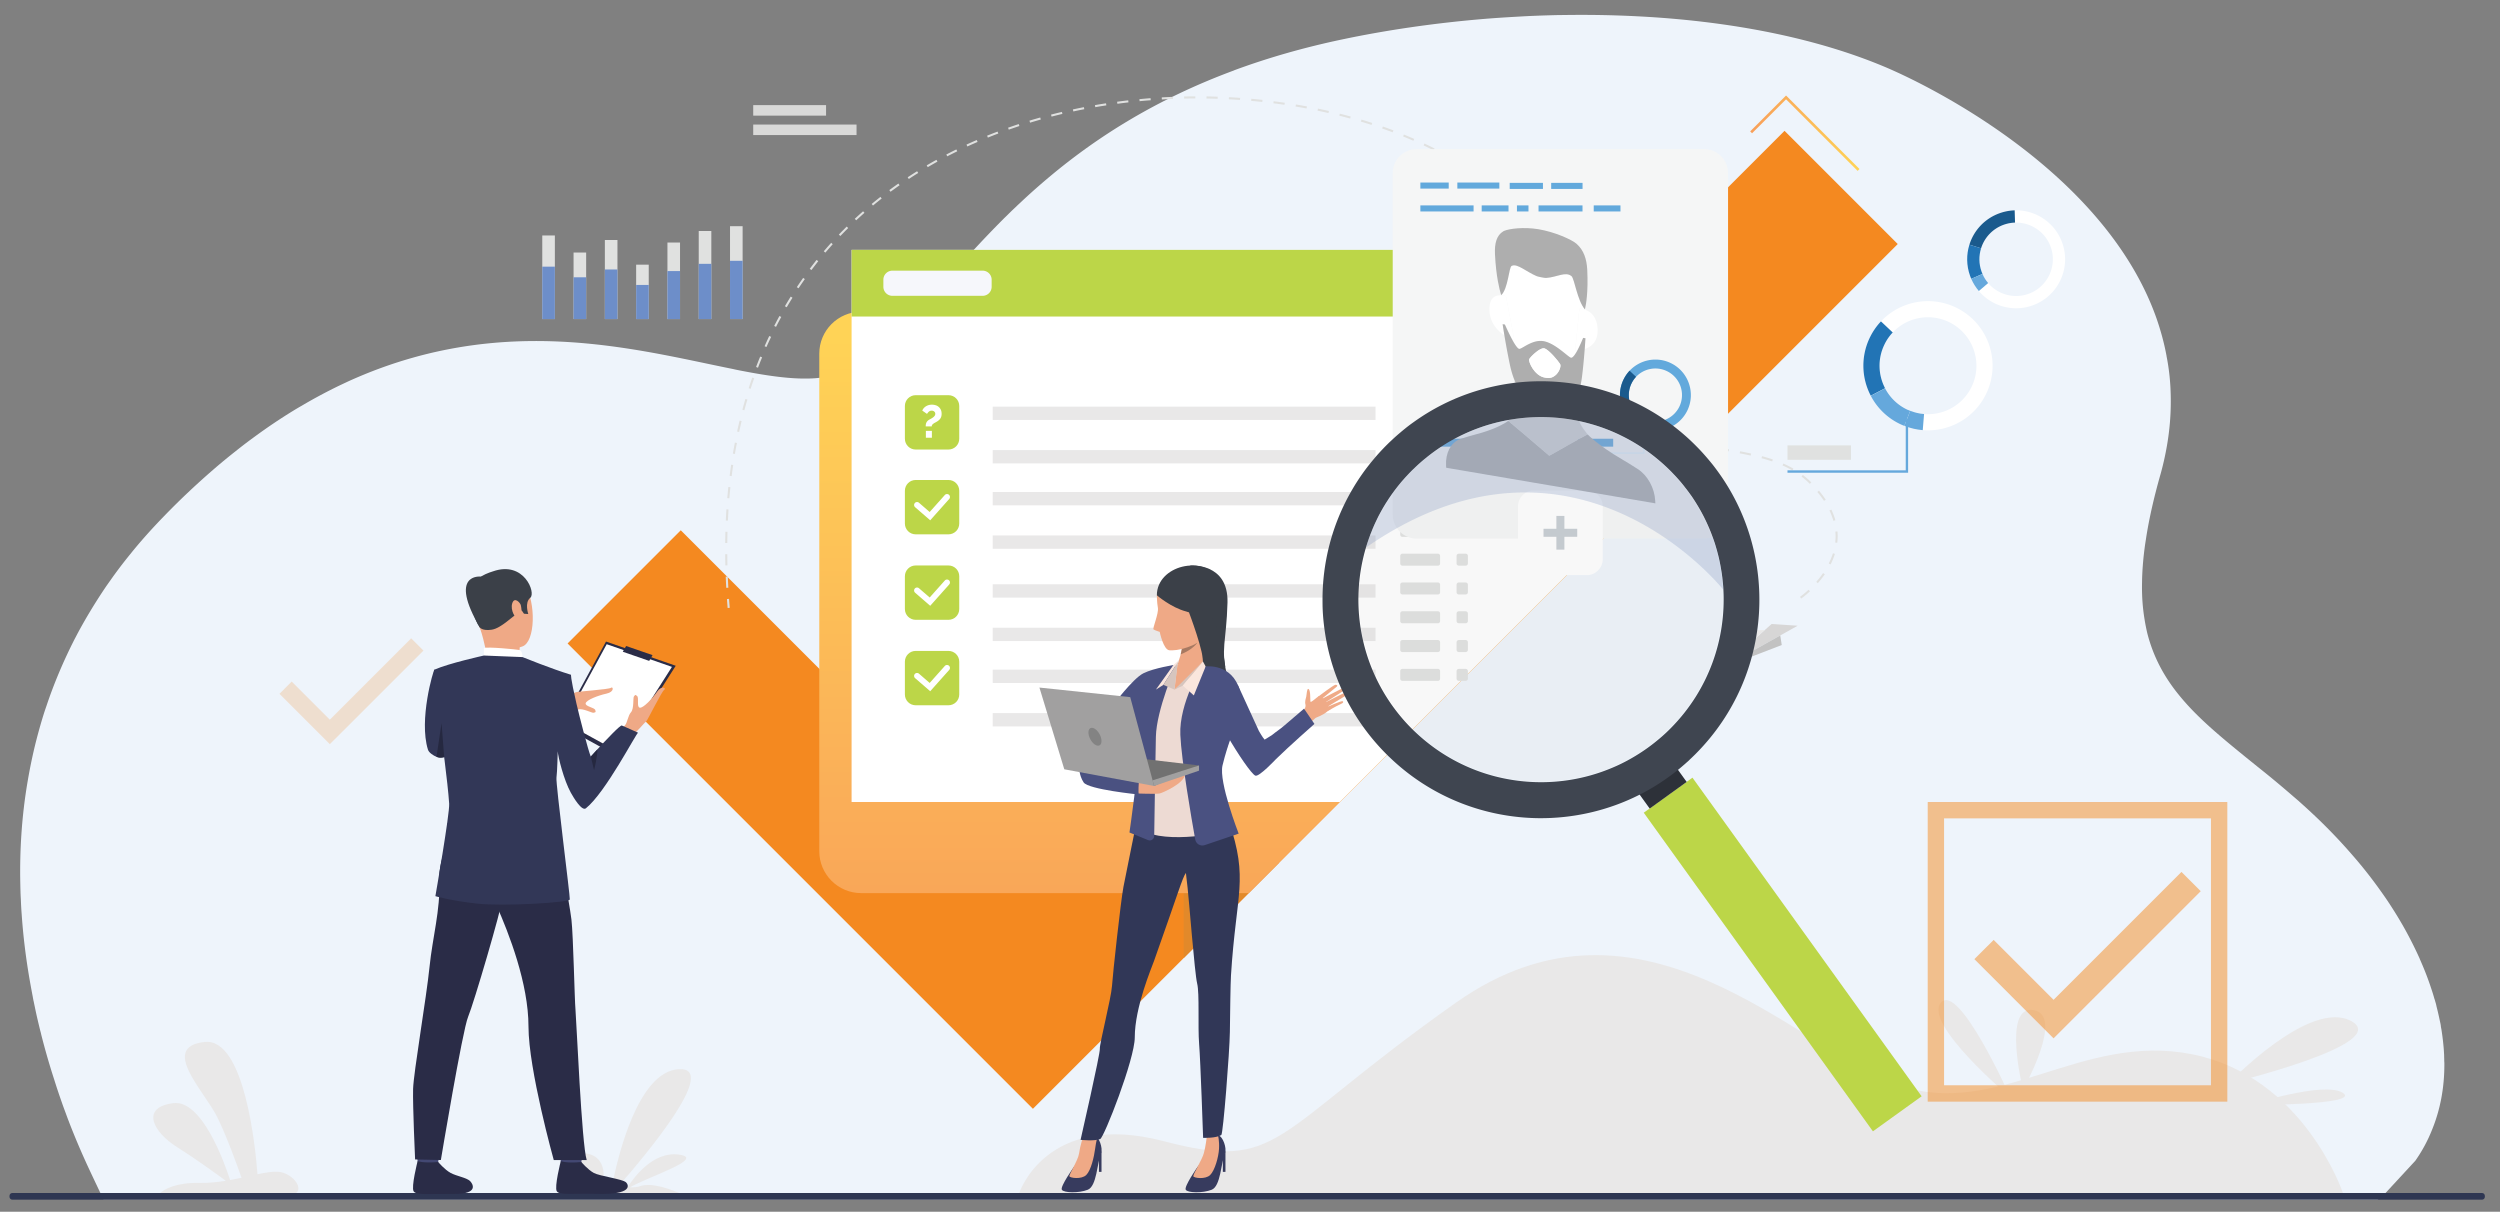 <svg version="1.1" id="Layer_1" xmlns="http://www.w3.org/2000/svg" xmlns:xlink="http://www.w3.org/1999/xlink" x="0" y="0" viewBox="0 0 611.18 296.24" xml:space="preserve"><rect x="0" y="0" width="611.18" height="296.24" fill="#808080" stroke="none"/><style>.st15{fill:#e9e8e8}.st16{fill:#f48920}.st17{opacity:.5}.st21{fill:#fff}.st22{fill:#bcd648}.st24{fill:#323757}.st27{fill:#e0e1e0}.st28{fill:#2274b5}.st29{fill:#65a8dc}.st30{fill:#6d8ec9}.st31{fill:#d9d9d8}.st32{fill:#1a5a8d}.st33{fill:#2a2c47}.st34{fill:#efa986}.st35{fill:#434873}.st36{fill:#3b4048}.st37{fill:#252840}.st38{fill:#efaa87}.st39{fill:#373b5e}.st43{fill:#4a5181}.st45{fill:#a1a0a0}.st46{fill:#fae6dd}.st47{fill:#d6c5be}.st51{fill:#62a9dc}.st53{fill:#c5ccd1}.st54{enable-background:new}.st57{fill:#aeaeae}</style><path d="M4.96 215.91c.03 1.29.05 2.58.13 3.84.05 1.26.11 2.5.21 3.76.37 5.42 1.03 10.67 1.89 15.69.26 1.5.53 2.97.81 4.42.05.34.13.68.18 1l.05.18c.18.89.37 1.76.55 2.65.34 1.55.71 3.1 1.08 4.6.08.29.16.55.21.84 1 3.94 2.08 7.65 3.21 11.12.18.58.37 1.16.55 1.73.5 1.52 1 2.97 1.5 4.39.37 1.03.74 2 1.08 2.94 1.92 5.1 3.79 9.33 5.28 12.54 1.39 2.97 2.58 5.47 3.18 6.73.26.55.42.87.42.87s291.44.05 452.31.08h103.67c0-.03.03-.03.03-.03.37-.29.71-.55 1.05-.84h.03c.16-.13.32-.24.45-.37l7.65-8.28c1.68-2.39 3.05-4.94 4.1-7.6 2.02-4.94 3-10.3 3-15.9 0-.26 0-.55-.03-.84 0-.5-.03-1.03-.03-1.52-.03-.45-.05-.89-.08-1.34-.13-1.63-.32-3.26-.58-4.89 0-.05-.03-.11-.03-.16-.05-.26-.11-.55-.13-.84-.05-.34-.13-.68-.21-1.03a73.38 73.38 0 00-.84-3.65c-.05-.29-.13-.58-.21-.87-.11-.34-.18-.68-.32-1.03-.29-1.08-.66-2.16-1.03-3.26-.71-2.1-1.55-4.21-2.5-6.34-.05-.16-.13-.34-.21-.5-.87-1.92-1.81-3.81-2.84-5.73-1.55-2.89-3.31-5.76-5.23-8.6-.42-.6-.84-1.21-1.26-1.79-2.13-3.02-4.47-5.99-7.02-8.91-3.08-3.55-6.44-7.05-10.07-10.41-.81-.76-1.63-1.5-2.44-2.23-.18-.16-.37-.32-.55-.5-.47-.39-.95-.82-1.42-1.21-2-1.74-3.94-3.37-5.86-4.94-.97-.79-1.92-1.55-2.87-2.31-1.87-1.5-3.68-2.97-5.41-4.39-5.34-4.39-10.07-8.52-13.8-13.17a42.31 42.31 0 01-3.47-4.94 37.51 37.51 0 01-4.26-10.36c-.21-.97-.42-1.97-.58-3-.47-2.79-.71-5.81-.63-9.12.03-2.6.24-5.42.63-8.41.08-.63.18-1.29.29-1.97.55-3.71 1.39-7.73 2.52-12.12.32-1.23.66-2.5 1.03-3.79.63-2.23 1.13-4.44 1.52-6.6.76-4.18 1.08-8.2 1.03-12.12-.03-3.55-.37-6.99-1.03-10.3v-.05c-.58-3.15-1.42-6.2-2.44-9.15-12.59-35.8-55.44-56.96-66.82-61.69-16.2-6.74-35.41-10.52-55.36-11.92a267.044 267.044 0 00-18.77-.63c-1.89 0-3.76.03-5.63.05-3.13.08-6.23.18-9.36.37-2.89.16-5.76.34-8.62.58-11.88 1-23.47 2.68-34.25 4.94-9.8 2.05-18.64 4.63-26.68 7.6l-.03.03c-18.98 7.02-33.33 16.19-44.79 25.73-2.65 2.21-5.18 4.44-7.54 6.68-.32.29-.66.6-.97.92-.74.68-1.45 1.37-2.16 2.08-.32.32-.66.63-.97.95-2.08 2.08-4.07 4.15-5.97 6.18-.95 1.02-1.89 2.05-2.81 3.05-4.99 5.52-9.41 10.67-13.62 15.11-.53.58-1.05 1.1-1.58 1.66-7.23 7.36-13.93 12.36-22.13 12.91-5.15.34-11.17-.53-17.93-1.84-.68-.13-1.34-.26-2.02-.42-10.38-2.08-22.47-5.02-35.91-6.26-17.35-1.6-36.98-.34-58.17 9.28l-2.02.95c-3.1 1.5-6.23 3.15-9.38 5.02-.66.37-1.31.76-1.97 1.16-3.21 1.97-6.47 4.15-9.75 6.57-.08.05-.16.11-.24.18-1.42 1.02-2.84 2.13-4.26 3.26-1.66 1.31-3.34 2.68-5.02 4.13-4.05 3.5-8.18 7.33-12.3 11.59-3 3.08-5.78 6.18-8.31 9.33-1.76 2.16-3.42 4.34-4.94 6.52-.29.39-.55.79-.84 1.18-2.63 3.86-4.99 7.75-7.1 11.67-.24.47-.5.97-.76 1.45-2.76 5.42-5.05 10.86-6.86 16.27-.16.47-.32.92-.47 1.37-.79 2.44-1.47 4.89-2.1 7.33-.84 3.34-1.52 6.65-2.08 9.96-1.43 8.43-1.93 16.73-1.77 24.73z" fill="#eef4fb"/><path d="M3.02 293.29h603.76c.38 0 .7-.31.7-.7v-.24c0-.38-.31-.7-.7-.7H3.02c-.38 0-.7.31-.7.7v.24c0 .38.32.7.7.7z" fill="#2e3652"/><path class="st15" d="M39.13 291.65h33.29c1.78-1.51-1.23-4.95-4.39-5.18-1.37-.1-3.1.18-5.08.6-.46-6.08-3.07-33.44-12.93-32.34-11.09 1.23 0 12.05 3.13 18.45 2.32 4.74 4.77 11.54 5.89 14.75-.9.2-1.83.39-2.78.56-1.47-4.51-6.94-19.69-13.89-18.8-8.16 1.04-4.88 7.12.9 10.73 4.24 2.66 9.46 6.43 11.93 8.25-2.1.34-4.29.57-6.51.52-5.7-.12-8.48 1.56-9.56 2.46zM153.42 290.25c1.56-2.46 6.27-8.83 12.54-7.99 6.83.92-7.54 5.42-11.94 8.01.98.01 1.82-.06 2.43-.28 2.94-1.05 7.98.96 9.59 1.67h-28c.19-.67.7-1.76 2-2.56.46-.28 1.38-.32 2.58-.23-1.66-1.96-2.82-8.23 1.81-6.62 3.39 1.18 3.38 5.01 3.04 7.28.72.11 1.45.23 2.17.33 1.39-7.1 6.32-27.93 16.32-28.48 10.13-.56-8.59 21.59-14.82 28.68.8.08 1.57.16 2.28.19zM572.78 291.65s-9.53-28.43-36.81-33.9c-27.29-5.47-47.49 15.89-71.8 7.57-24.31-8.33-62.64-52.41-108.25-20.19-45.61 32.21-42.62 41.39-71.39 33.86-28.77-7.53-35.35 12.66-35.35 12.66h323.6z"/><path class="st15" d="M544.77 264.91s19.9-20.87 30.07-15.27c10.17 5.59-30.07 15.27-30.07 15.27zM549.84 270.18s18.35-5.98 22.94-2.99c4.6 2.99-22.94 2.99-22.94 2.99zM491.48 268.27s-12.61-28.29-16.98-23.14c-4.38 5.15 16.98 23.14 16.98 23.14zM494.56 266.36s-5.15-20.71 2.57-19.42c7.73 1.28-2.57 19.42-2.57 19.42z"/><g><path class="st16" d="M463.94 59.66L312.7 210.9l-7.44 7.44-15.89 15.89-36.85 36.84-113.76-113.76 27.67-27.67 33.87 33.87 32.56 32.56 19.66 19.66 19.67-19.66L392.02 76.23l44.25-44.25z"/><g class="st17"><path class="st16" d="M538.02 217.87l-25.74 25.73-1.27 1.27-2.7 2.71-6.27 6.27-19.36-19.37 4.71-4.7 5.76 5.76 5.54 5.54 3.35 3.35 3.35-3.35 20.39-20.39 7.53-7.53z"/></g><path class="st16" d="M103.52 159.05l-16.37 16.37-.81.81-1.72 1.72-3.99 3.98-12.31-12.31 2.99-3 3.67 3.67 3.52 3.52 2.13 2.13 2.13-2.13 12.97-12.97 4.79-4.79z" opacity=".2"/><path fill="#e2892a" d="M312.7 184.2v26.7l-7.44 7.44-15.89 15.89V184.2z"/><linearGradient id="SVGID_2_" gradientUnits="userSpaceOnUse" x1="301.034" y1="245.683" x2="301.034" y2="82.609"><stop offset="0" stop-color="#f89e59"/><stop offset="1" stop-color="#ffd356"/></linearGradient><path d="M401.76 86.46v35.37l-96.51 96.51h-94.71c-5.66 0-10.25-4.59-10.25-10.25V86.46c0-5.66 4.59-10.25 10.25-10.25H391.5c.17 0 .33.01.5.01 5.44.27 9.76 4.75 9.76 10.24z" fill="url(#SVGID_2_)"/><path class="st21" d="M393.88 61.09v68.63l-66.35 66.35H208.19V61.09z"/><path transform="rotate(-180 301.033 69.24)" class="st22" d="M208.19 61.09h185.68v16.3H208.19z"/><path d="M240.22 72.32h-22.05a2.21 2.21 0 01-2.21-2.21v-1.73c0-1.22.99-2.21 2.21-2.21h22.05c1.22 0 2.21.99 2.21 2.21v1.73c0 1.22-.99 2.21-2.21 2.21z" fill="#f6f7fb"/><path class="st24" d="M401.91 205.55c.01 0 .01 0 0 0-.03.02-.03.02 0 0z"/><path fill="#d7d6d6" d="M420.94 163.33l18.54-10.36-6.37-.42z"/><path class="st15" d="M420.94 163.33l5.71-9.17 4.78-.13z"/><path fill="#c2c2c2" d="M435.22 155.35l.37 2.34-14.65 5.64z"/><path class="st27" d="M177.89 148.64c-.06-.73-.12-1.46-.17-2.19l.51-.04c.05.72.11 1.45.17 2.18l-.51.05zm262.45-2.31l-.29-.42c.01-.01.9-.62 2.09-1.73l.35.37c-1.22 1.14-2.11 1.75-2.15 1.78zm-262.79-2.62c-.05-.91-.1-1.84-.13-2.74l.51-.02c.04.9.08 1.82.13 2.73l-.51.03zm266.86-1.14l-.38-.33c.61-.7 1.17-1.42 1.67-2.14l.42.29c-.51.73-1.09 1.47-1.71 2.18zm-267.08-4.34c-.02-.91-.04-1.84-.04-2.74h.51c.01.9.02 1.82.04 2.73l-.51.01zm270.2-.24l-.45-.23c.41-.82.76-1.66 1.02-2.5l.48.15c-.27.87-.62 1.74-1.05 2.58zm-269.73-5.24l-.51-.01c.01-.91.03-1.84.05-2.74l.51.01c-.02.91-.04 1.83-.05 2.74zm271.36-.05l-.5-.06c.06-.52.09-1.04.09-1.56 0-.37-.02-.75-.05-1.12l.51-.04c.03.39.05.78.05 1.16-.01.54-.04 1.08-.1 1.62zm-.95-5.38c-.24-.84-.56-1.69-.96-2.52l.46-.22c.41.86.74 1.73.99 2.6l-.49.14zm-270.26-.04l-.51-.02c.04-.91.09-1.84.15-2.74l.51.03-.15 2.73zm267.97-4.83c-.48-.72-1.03-1.45-1.63-2.17l.39-.33c.61.73 1.17 1.47 1.66 2.21l-.42.29zm-267.61-.63l-.51-.04c.08-.91.16-1.83.26-2.73l.5.05c-.09.9-.18 1.82-.25 2.72zm264.14-3.53c-.07-.07-.15-.14-.22-.22a20.53 20.53 0 00-1.8-1.56l.31-.4c.65.5 1.27 1.03 1.85 1.6.08.07.15.15.22.22l-.36.36zm-263.57-1.9l-.5-.06c.11-.91.24-1.82.37-2.72l.5.07c-.14.89-.26 1.8-.37 2.71zm259.31-1.38c-.75-.44-1.56-.85-2.41-1.22l.21-.46c.86.38 1.69.8 2.46 1.25l-.26.43zm-4.94-2.2c-.82-.28-1.67-.54-2.61-.79l.13-.49c.94.25 1.81.51 2.64.8l-.16.48zm-5.26-1.43c-.81-.18-1.68-.36-2.68-.55l.1-.5c1 .19 1.88.37 2.69.55l-.11.5zm-248.32-.4l-.5-.08c.15-.9.32-1.81.49-2.7l.5.1c-.18.88-.34 1.78-.49 2.68zm242.95-.64l-.82-.15c-.62-.11-1.25-.22-1.88-.34l.09-.5c.63.11 1.26.23 1.88.34l.82.15-.09.5zm-5.4-.99c-.97-.19-1.85-.38-2.69-.57l.11-.49c.83.19 1.71.38 2.67.57l-.09.49zm-5.35-1.24c-.91-.25-1.8-.51-2.64-.78l.16-.48c.83.27 1.71.53 2.61.77l-.13.49zm-5.23-1.7c-.87-.34-1.72-.71-2.53-1.09l.22-.46c.8.38 1.64.74 2.49 1.08l-.18.47zm-225.94-.8l-.5-.11c.19-.89.4-1.79.61-2.68l.49.12c-.2.89-.41 1.78-.6 2.67zm220.97-1.57c-.8-.46-1.58-.95-2.33-1.46l.29-.42c.74.5 1.51.99 2.3 1.44l-.26.44zm-4.54-3.1c-.71-.57-1.4-1.18-2.07-1.81l.35-.37c.66.62 1.34 1.22 2.04 1.78l-.32.4zm-215.15-.64l-.49-.13c.23-.88.48-1.77.74-2.64l.49.14c-.26.87-.51 1.75-.74 2.63zm211.15-3.13c-.61-.67-1.2-1.37-1.77-2.1l.4-.31c.56.72 1.15 1.41 1.75 2.07l-.38.34zm-209.62-2.11l-.48-.15c.28-.87.57-1.75.87-2.6l.48.17c-.3.84-.59 1.71-.87 2.58zm206.22-2.2c-.51-.74-1.01-1.52-1.49-2.31l.43-.26c.47.78.97 1.55 1.47 2.28l-.41.29zM185.31 89.9l-.47-.18c.32-.85.66-1.71 1.01-2.55l.47.19c-.35.83-.69 1.69-1.01 2.54zm201.58-1.74c-.42-.79-.84-1.61-1.23-2.45l.46-.22c.39.83.81 1.65 1.22 2.43l-.45.24zm-199.51-3.32l-.46-.2c.37-.84.75-1.68 1.14-2.5l.46.22c-.39.82-.78 1.65-1.14 2.48zm197.15-1.64c-.35-.82-.69-1.68-1.02-2.55l.47-.18c.33.86.67 1.71 1.01 2.53l-.46.2zm-194.81-3.29l-.45-.23c.41-.81.84-1.63 1.28-2.43l.45.24c-.44.8-.87 1.61-1.28 2.42zm192.86-1.84c-.29-.85-.57-1.73-.84-2.61l.49-.15c.27.88.55 1.75.84 2.6l-.49.16zm-190.25-2.95l-.44-.26c.46-.79.94-1.58 1.42-2.35l.43.27c-.47.77-.95 1.55-1.41 2.34zm188.65-2.3c-.24-.86-.47-1.76-.69-2.66l.49-.12c.22.89.45 1.78.69 2.64l-.49.14zm-185.76-2.34l-.42-.28c.5-.76 1.03-1.52 1.55-2.26l.41.29c-.52.74-1.04 1.5-1.54 2.25zm184.4-2.96c-.24-.86-.52-1.73-.83-2.58l.48-.17c.31.86.6 1.74.84 2.62l-.49.13zm-181.25-1.5l-.41-.31c.55-.73 1.11-1.46 1.68-2.17l.4.32c-.56.71-1.12 1.44-1.67 2.16zm179.39-3.6c-.37-.81-.78-1.63-1.21-2.43l.45-.24c.44.81.85 1.64 1.23 2.47l-.47.2zm-175.98-.66l-.39-.33c.59-.69 1.2-1.39 1.81-2.07l.38.34c-.6.68-1.21 1.37-1.8 2.06zm3.66-4.06l-.37-.35c.63-.66 1.28-1.32 1.93-1.96l.36.36c-.65.64-1.29 1.3-1.92 1.95zm169.74-.05c-.48-.76-.99-1.51-1.53-2.25l.41-.3c.54.75 1.06 1.51 1.55 2.28l-.43.27zm-165.86-3.79l-.35-.37c.67-.62 1.35-1.24 2.03-1.84l.34.38c-.67.6-1.35 1.21-2.02 1.83zm162.66-.62c-.57-.69-1.17-1.38-1.79-2.06l.37-.34c.62.68 1.23 1.38 1.8 2.08l-.38.32zm-158.56-2.99l-.32-.39c.7-.58 1.42-1.16 2.14-1.73l.31.4c-.72.57-1.43 1.14-2.13 1.72zm154.88-1.03c-.64-.63-1.31-1.25-1.99-1.86l.34-.38c.69.62 1.36 1.25 2.01 1.88l-.36.36zm-150.59-2.34l-.3-.41c.73-.54 1.48-1.08 2.22-1.6l.29.42c-.74.52-1.48 1.06-2.21 1.59zm146.53-1.29a61.45 61.45 0 00-2.15-1.68l.3-.41c.74.55 1.47 1.12 2.17 1.69l-.32.4zm-142.06-1.83l-.28-.42c.76-.5 1.53-1 2.31-1.48l.27.43c-.78.47-1.55.97-2.3 1.47zm137.69-1.45c-.74-.51-1.5-1.02-2.28-1.51l.27-.43c.78.5 1.55 1.01 2.29 1.52l-.28.42zm-133.06-1.44l-.26-.44c.78-.46 1.58-.92 2.38-1.36l.25.44c-.8.45-1.6.9-2.37 1.36zm128.46-1.49c-.77-.46-1.57-.91-2.37-1.35l.24-.45c.81.44 1.61.9 2.39 1.36l-.26.44zm-123.69-1.16l-.23-.45c.81-.42 1.63-.84 2.45-1.24l.22.46c-.82.4-1.64.81-2.44 1.23zm118.9-1.47c-.8-.41-1.63-.81-2.45-1.2l.22-.46c.83.39 1.66.8 2.47 1.21l-.24.45zm-113.99-.94l-.21-.46c.82-.38 1.67-.76 2.51-1.12l.2.47c-.84.36-1.68.73-2.5 1.11zm109.05-1.39c-.82-.36-1.67-.72-2.52-1.06l.19-.47c.85.35 1.7.71 2.53 1.07l-.2.46zm-104.03-.78l-.19-.47c.84-.34 1.7-.68 2.56-1l.18.47c-.86.32-1.72.66-2.55 1zm98.96-1.29c-.84-.32-1.71-.63-2.57-.94l.17-.48c.86.3 1.73.62 2.58.94l-.18.48zm-93.85-.65l-.17-.48c.86-.3 1.73-.6 2.6-.89l.16.48c-.87.29-1.74.59-2.59.89zm88.69-1.16c-.86-.28-1.74-.55-2.61-.81l.15-.49c.88.26 1.76.54 2.62.82l-.16.48zm-83.49-.55l-.15-.49c.87-.27 1.76-.53 2.64-.77l.14.49c-.88.25-1.77.51-2.63.77zm78.25-1.01c-.87-.24-1.76-.47-2.64-.7l.12-.49c.89.22 1.78.46 2.66.7l-.14.49zm-72.99-.47l-.13-.49c.88-.23 1.77-.45 2.66-.66l.12.49c-.88.21-1.77.43-2.65.66zm67.69-.87c-.88-.2-1.78-.4-2.67-.59l.1-.5c.89.19 1.8.38 2.68.59l-.11.5zm-62.37-.39l-.11-.5c.89-.19 1.79-.38 2.69-.55l.1.5c-.89.17-1.79.35-2.68.55zm57.02-.73c-.89-.17-1.8-.33-2.69-.48l.08-.5c.9.15 1.81.31 2.7.48l-.09.5zm-51.65-.32l-.09-.5c.89-.16 1.8-.31 2.71-.44l.08.5c-.9.14-1.81.28-2.7.44zm46.25-.58c-.9-.13-1.81-.26-2.71-.37l.06-.5c.91.12 1.82.24 2.72.37l-.07.5zm-40.85-.25l-.07-.5c.9-.12 1.82-.24 2.72-.34l.06.5c-.9.1-1.81.22-2.71.34zm35.42-.44c-.9-.1-1.82-.19-2.72-.27l.05-.51c.91.08 1.83.17 2.73.27l-.06.51zm-29.99-.19l-.05-.5c.91-.09 1.82-.17 2.73-.24l.04.51c-.91.06-1.82.14-2.72.23zm24.54-.3c-.9-.06-1.82-.12-2.73-.17l.03-.51c.91.05 1.83.1 2.74.17l-.04.51zm-19.1-.12l-.03-.51c.91-.05 1.83-.1 2.73-.13l.02.51c-.9.03-1.82.08-2.72.13zm13.64-.17c-.91-.03-1.82-.05-2.73-.07l.01-.51c.91.01 1.83.04 2.74.07l-.02.51zm-8.19-.05l-.01-.51c.91-.02 1.83-.03 2.74-.03v.51c-.91 0-1.83.01-2.73.03z"/><path class="st21" d="M478.09 75.14c-6.35-3-13.69-1.41-18.25 3.44a15.649 15.649 0 00-2.78 4.08c-2.2 4.66-1.93 9.85.29 14.09a15.708 15.708 0 008.2 7.36c1.48.58 3 .93 4.51 1.05 6.36.51 12.66-2.88 15.55-8.99 3.73-7.88.37-17.3-7.52-21.03zm3.95 19.34a11.838 11.838 0 01-11.66 6.74c-1.14-.09-2.27-.35-3.38-.79-.24-.1-.49-.2-.73-.32-2.42-1.14-4.27-3-5.42-5.21-1.66-3.18-1.87-7.07-.22-10.56.55-1.15 1.25-2.18 2.08-3.06 3.42-3.64 8.93-4.83 13.69-2.58 5.91 2.81 8.44 9.87 5.64 15.78z"/><path class="st28" d="M460.85 94.91l-3.5 1.83a15.778 15.778 0 01-.29-14.09c.73-1.54 1.67-2.9 2.78-4.08l2.88 2.71c-.83.88-1.54 1.9-2.08 3.06-1.66 3.5-1.45 7.4.21 10.57z"/><path class="st29" d="M467 100.44l-1.45 3.68a15.711 15.711 0 01-8.2-7.36l3.5-1.83c1.15 2.2 3 4.06 5.42 5.21.24.09.49.2.73.3z"/><path class="st29" d="M470.06 105.16c-1.52-.12-3.03-.47-4.51-1.05l1.45-3.68c1.11.44 2.25.7 3.38.79l-.32 3.94z"/><path class="st29" d="M466.48 115.57h-29.49v-.58h28.91v-12.5h.58z"/><path class="st27" d="M436.99 108.89h15.52v3.52h-15.52zM132.57 57.57h3.08V78h-3.08zM140.22 61.73h3.08v16.28h-3.08zM147.87 58.67h3.08V78h-3.08zM155.52 64.7h3.08V78h-3.08zM163.17 59.3h3.08v18.71h-3.08zM170.82 56.48h3.08v21.53h-3.08zM178.47 55.3h3.08V78h-3.08z"/><path class="st30" d="M132.57 65.19h3.08v12.82h-3.08zM140.22 67.79h3.08V78h-3.08zM147.87 65.88h3.08v12.13h-3.08zM155.52 69.66h3.08v8.35h-3.08zM163.17 66.27h3.08v11.74h-3.08zM170.82 64.5h3.08v13.51h-3.08zM178.47 63.76h3.08V78h-3.08z"/><path class="st31" d="M184.14 25.7h17.81v2.57h-17.81zM184.14 30.45h25.26v2.57h-25.26z"/><g><path class="st21" d="M504.16 59.36c-1.79-5.01-6.58-8.09-11.63-7.94-1.22.04-2.46.26-3.67.7a11.972 11.972 0 00-7.4 7.7c-.75 2.4-.76 5.05.16 7.6.09.25.19.5.29.75.48 1.1 1.11 2.1 1.86 2.98 3.13 3.68 8.33 5.24 13.15 3.51 6.22-2.23 9.47-9.08 7.24-15.3zm-8.25 12.48a8.98 8.98 0 01-9.86-2.63 9.096 9.096 0 01-1.39-2.23c-.08-.18-.15-.37-.22-.56-.68-1.91-.68-3.9-.12-5.7a8.98 8.98 0 018.3-6.3c3.78-.11 7.38 2.19 8.72 5.95 1.67 4.66-.76 9.8-5.43 11.47z"/><path class="st32" d="M484.32 60.71l-2.86-.89c1.08-3.46 3.72-6.39 7.4-7.7 1.21-.43 2.45-.66 3.67-.7l.09 3c-.92.03-1.84.2-2.75.52a8.944 8.944 0 00-5.55 5.77z"/><path class="st28" d="M484.66 66.97l-2.75 1.2c-.11-.24-.2-.49-.29-.75-.91-2.55-.91-5.2-.16-7.6l2.86.89c-.56 1.8-.57 3.79.12 5.7.07.19.14.38.22.56z"/><path class="st29" d="M483.77 71.15c-.75-.88-1.38-1.88-1.86-2.98l2.75-1.2c.36.83.83 1.58 1.39 2.23l-2.28 1.95z"/></g><g><path class="st15" d="M242.69 99.41h93.59v3.26h-93.59zM242.69 110.03h93.59v3.26h-93.59zM242.69 120.28h93.59v3.26h-93.59zM242.69 130.9h93.59v3.26h-93.59zM242.69 142.84h93.59v3.26h-93.59zM242.69 153.46h93.59v3.26h-93.59zM242.69 163.71h93.59v3.26h-93.59zM242.69 174.33h93.59v3.26h-93.59z"/><path class="st22" d="M223.86 109.9h8.01c1.46 0 2.64-1.18 2.64-2.64v-8.01c0-1.46-1.18-2.64-2.64-2.64h-8.01c-1.46 0-2.64 1.18-2.64 2.64v8.01c0 1.46 1.18 2.64 2.64 2.64z"/><g><path class="st22" d="M223.86 151.53h8.01c1.46 0 2.64-1.18 2.64-2.64v-8.01c0-1.46-1.18-2.64-2.64-2.64h-8.01c-1.46 0-2.64 1.18-2.64 2.64v8.01c0 1.46 1.18 2.64 2.64 2.64z"/><path class="st21" d="M227.41 148.1l-3.69-3.2a.726.726 0 01-.07-1.02c.26-.3.72-.33 1.02-.07l2.61 2.26 3.7-4.15c.27-.3.72-.32 1.02-.06.3.27.32.72.06 1.02l-4.65 5.22z"/></g><g><path class="st22" d="M223.86 130.63h8.01c1.46 0 2.64-1.18 2.64-2.64v-8.01c0-1.46-1.18-2.64-2.64-2.64h-8.01c-1.46 0-2.64 1.18-2.64 2.64v8.01c0 1.46 1.18 2.64 2.64 2.64z"/><path class="st21" d="M227.41 127.2l-3.69-3.2a.726.726 0 01-.07-1.02c.26-.3.72-.33 1.02-.07l2.61 2.26 3.7-4.15c.27-.3.72-.32 1.02-.06.3.27.32.73.06 1.02l-4.65 5.22z"/><path class="st22" d="M223.86 172.42h8.01c1.46 0 2.64-1.18 2.64-2.64v-8.01c0-1.46-1.18-2.64-2.64-2.64h-8.01c-1.46 0-2.64 1.18-2.64 2.64v8.01c0 1.46 1.18 2.64 2.64 2.64z"/><path class="st21" d="M227.41 168.99l-3.69-3.2a.726.726 0 01-.07-1.02c.26-.3.72-.33 1.02-.07l2.61 2.26 3.7-4.15c.27-.3.72-.32 1.02-.06.3.27.32.72.06 1.02l-4.65 5.22z"/></g><g><path class="st21" d="M226.31 104.27c0-.17.01-.34.03-.49.02-.16.07-.31.13-.45.06-.15.16-.28.28-.41.12-.13.28-.24.47-.35.1-.05.23-.12.39-.21s.32-.19.47-.3c.15-.11.29-.24.4-.39a.81.81 0 00.17-.49.69.69 0 00-.27-.58.989.989 0 00-.62-.21c-.15 0-.28.03-.4.08-.12.06-.22.12-.31.2-.09.08-.17.17-.24.26-.07.1-.13.18-.18.26l-1.16-.81c.19-.46.5-.81.93-1.07.42-.25.9-.38 1.43-.38.28 0 .57.04.85.12a2.041 2.041 0 011.31 1.09c.14.28.21.63.21 1.03 0 .43-.09.78-.26 1.07-.18.29-.44.54-.78.76-.16.1-.32.2-.48.28-.16.08-.31.17-.44.26s-.24.19-.33.3c-.08.11-.12.25-.12.4h-1.48zm.04 2.75v-1.69h1.47v1.69h-1.47z"/></g></g><g><path class="st27" d="M351.53 131.25h-8.68c-.29 0-.53-.24-.53-.53v-1.87c0-.29.24-.53.53-.53h8.68c.29 0 .53.24.53.53v1.87a.52.52 0 01-.53.53zM351.53 138.29h-8.68c-.29 0-.53-.24-.53-.53v-1.87c0-.29.24-.53.53-.53h8.68c.29 0 .53.24.53.53v1.87a.52.52 0 01-.53.53zM351.53 145.33h-8.68c-.29 0-.53-.24-.53-.53v-1.87c0-.29.24-.53.53-.53h8.68c.29 0 .53.24.53.53v1.87a.52.52 0 01-.53.53zM351.53 152.37h-8.68c-.29 0-.53-.24-.53-.53v-1.87c0-.29.24-.53.53-.53h8.68c.29 0 .53.24.53.53v1.87a.52.52 0 01-.53.53zM351.53 159.41h-8.68c-.29 0-.53-.24-.53-.53V157c0-.29.24-.53.53-.53h8.68c.29 0 .53.24.53.53v1.87c.01.3-.23.54-.53.54zM351.53 166.45h-8.68c-.29 0-.53-.24-.53-.53v-1.87c0-.29.24-.53.53-.53h8.68c.29 0 .53.24.53.53v1.87a.52.52 0 01-.53.53z"/></g><g><path class="st27" d="M358.33 131.25h-1.71c-.29 0-.53-.24-.53-.53v-1.87c0-.29.24-.53.53-.53h1.71c.29 0 .53.24.53.53v1.87c0 .29-.24.53-.53.53zM358.33 138.29h-1.71c-.29 0-.53-.24-.53-.53v-1.87c0-.29.24-.53.53-.53h1.71c.29 0 .53.24.53.53v1.87c0 .29-.24.53-.53.53zM358.33 145.33h-1.71c-.29 0-.53-.24-.53-.53v-1.87c0-.29.24-.53.53-.53h1.71c.29 0 .53.24.53.53v1.87c0 .29-.24.53-.53.53zM358.33 152.37h-1.71c-.29 0-.53-.24-.53-.53v-1.87c0-.29.24-.53.53-.53h1.71c.29 0 .53.24.53.53v1.87c0 .29-.24.53-.53.53zM358.33 159.41h-1.71c-.29 0-.53-.24-.53-.53V157c0-.29.24-.53.53-.53h1.71c.29 0 .53.24.53.53v1.87c0 .3-.24.54-.53.54zM358.33 166.45h-1.71c-.29 0-.53-.24-.53-.53v-1.87c0-.29.24-.53.53-.53h1.71c.29 0 .53.24.53.53v1.87c0 .29-.24.53-.53.53z"/></g><g><path class="st33" d="M137.06 177.23l14.04 7.72 14.1-22.19-17.05-5.92z"/><path class="st21" d="M137.95 176.57l13.13 7.21 13.19-20.75-15.95-5.54z"/><path class="st34" d="M133.15 172.68s2.44-1.17 3.52-1.78c1.07-.61 3.83-1.45 4.05-1.65s8.18-.69 8.66-1.11c.48-.42.95.98-1.11 1.43-2.06.45-4.93 1.56-5.09 2.36s2.12 1 2.35 1.66c.23.66-.06.51-.39.66-.33.14-2.71-1.18-3.75-.8-1.05.37-2.65-.14-3.45.13l-4.7 1.59-.09-2.49zM151.79 182.17s2.05-1.85 3.05-2.62c.99-.77 2.86-3.05 3.13-3.18.27-.13 3.84-7.44 4.42-7.73.58-.29-.55-1.28-1.78.49s-3.39 4.04-4.21 3.88c-.82-.17-.11-2.38-.65-2.86s-.51-.14-.77.11.05 3.01-.71 3.85c-.76.84-.89 2.55-1.47 3.2-.57.65-3.33 3.81-3.33 3.81l2.32 1.05z"/><path class="st35" d="M107.57 280.93s-.44 3.08-.5 3.55c-.06.46-4.94-.27-4.94-.27l-.4-3.67c.01-.01 5.23-.05 5.84.39z"/><path class="st33" d="M107.13 284.08s1.55 1.86 3.04 2.67c1.5.81 3.85 1.13 4.73 1.97.64.6 2.33 3.21-3.89 3.16-6.22-.05-9.21.37-9.88-.63-.67-1 .96-7.37.96-7.37s1.48.52 5.04.2z"/><path class="st35" d="M142.57 280.93s-.44 3.08-.5 3.55c-.06.46-4.94-.27-4.94-.27l-.4-3.67c.01-.01 5.23-.05 5.84.39z"/><path class="st33" d="M142.13 284.08s1.55 1.86 3.04 2.67c1.5.81 7.01 1.47 7.89 2.31.64.61 1.7 3.04-7.05 2.81-6.21-.16-9.21.37-9.88-.63-.67-1 .96-7.37.96-7.37s1.4.57 5.04.21zM111.62 201.72s-4.59 7.29-4.25 13.88c.34 6.59-1.66 13.79-2.35 20.67-.77 7.68-3.91 25.85-4.03 29.96-.11 4.11.49 17.22.49 17.22l6.3.14s5.29-31.77 6.66-35.01c1.37-3.24 8.16-26.35 8.39-28.95.22-2.59-11.21-17.91-11.21-17.91z"/><path class="st33" d="M135.78 202.71s3.46 18.07 3.92 22.1c.46 4.03.76 19.52.99 22.05.23 2.52 1.52 33 2.74 36.74h-8.05s-6.18-22.15-6.18-32.64-4.77-22.79-7.86-29.7c-3.08-6.92-10.14-7.08-12.03-19.91 0 0 23.91-2.71 26.47 1.36z"/><path class="st34" d="M119.28 140.41s6.16-2.3 9 2.39c2.84 4.69 2.57 14.08-.54 15.23-3.11 1.15-7.77.55-9.36-2.38-1.59-2.93-3.03-7.18-2.96-10.01.07-2.84 2.24-4.41 3.86-5.23z"/><path class="st34" d="M127.07 158.25s-.26 1.66.17 2.48c.42.82-7.98.84-7.98.84s-.68-4.46-1.98-8.22c-1.29-3.77 9.79 4.9 9.79 4.9z"/><path class="st36" d="M117.28 153.35s.58.96 2.95.59 5.26-3.52 6.25-3.87c.99-.35 1-.93 1-.93l.62.9 1.05.07s-.96-2.82.49-3.97c1.44-1.15-1.5-9.12-9.09-6.47 0 0-5.83 1.61-5.62 4.93.2 3.32 1.05 7.1 2.35 8.75z"/><path class="st21" d="M127.74 160.63s-.03-1.57-.74-1.72c-.71-.15-7.83-.84-8.7-.49v1.82c0 .01 1.68 1.04 9.44.39z"/><path class="st34" d="M127.32 147.93c-.13-.56-1.55-2.15-2.09-.44-.54 1.7.82 3.99 1.58 3.8.75-.2.84-1.95.51-3.36z"/><path class="st24" d="M156.01 179.13H156c.05.02.05.02.01 0zM106.44 219.09s3.78 1.11 10.22 1.82c6.44.71 22.54-.26 22.64-1.02.1-.76-3.46-28.34-3.26-29.76.2-1.42.31-6.48.31-6.48.08 1.39 1.49 7.05 3.2 10.14.62 1.12 2.68 4.61 3.68 3.82 4.82-3.85 12.29-18.36 12.76-18.48-.4-.17-3.54-1.62-3.98-1.77-.39-.13-3.86 3.55-5.97 5.84-.94 1.02-1.61 1.76-1.61 1.76-.61-1.37-2.83-10-3.51-12.98-1.55-6.73-1.31-7.01-1.31-7.01-4.71-1.43-11.87-4.33-11.87-4.33l-9.44-.38s-8.66 1.91-12.08 3.45c-.32.15-.33 7.73-1.21 9.72l2.83 5.97s1.63 11.82 1.97 17.08c.16 2.39-3.37 22.61-3.37 22.61z"/><path class="st24" d="M104.62 183.26c.25.8 1.37 1.47 2.09 1.76.47.19.99.25 1.51.15l.37-.07 6.47-1.2s1.42-16.3-8.84-20.21c-.27.09-3.87 12.27-1.6 19.57z"/><path class="st37" d="M106.71 185.02c.47.19.99.25 1.51.15l.37-.07-.64-8.33-1.24 8.25zM144.44 184.96l.79 3.35s.86-3.36.82-5.11c-.95 1.02-1.61 1.76-1.61 1.76z"/><path class="st36" d="M117.52 140.96s-8.07-.93-.14 12.55l.14-12.55z"/><path class="st33" d="M158.71 161.57l.82-1.41-6.46-2.23-.82 1.4z"/></g><g><path class="st38" d="M318.12 174.34s1.28-1.19 1.03-2.08c-.22-.76.11-1.6.19-1.95.11-.47.15-1.98.5-1.89.59.14.45 2.55.52 3.07.07.51 1.63-1.21 2.16-1.3.53-.09 3.23 2.65 2.03 3.7-1.2 1.06-2.87 1.49-3.04 1.71-.17.23-1 .85-1 .85l-2.39-2.11z"/><path class="st38" d="M322.18 170.37s3.9-2.99 4.33-2.97.58.24.22.53c-.35.29-3.69 3-3.69 3s5.21-2.76 5.57-2.83c.21-.04.36.36.19.53-.17.18-5.03 3.23-5.03 3.23s4.87-2.57 5.18-2.53c.27.03.47.48.12.7-.35.22-4.74 2.86-4.74 2.86s3.66-1.65 3.91-1.46c.15.11.36.36-.6.76s-3.04 1.66-3.04 1.66l-2.42-3.48z"/><path class="st36" d="M291.01 138.26s9.33-.78 9.08 9.04c-.26 9.82-1.81 11.3.01 18.24 1.82 6.94-9.1-3.94-9.1-3.94l.01-23.34z"/><path class="st39" d="M262.58 285.22s-3.47 4.87-2.99 5.64c.48.77 4.12.88 6.34 0 2.22-.88 2.27-6.59 3.28-9.04.42-1.03-.48-4.06-1.74-4.28-1.26-.22-2.64.43-2.64.43s1.3 3.46-2.25 7.25z"/><path class="st34" d="M264.8 277.93s-.73 2.07-1 4.05c-.22 1.64-2.47 5.13-2.36 5.57.11.44 2.96.84 4.12-.3 1.16-1.14 1.91-4.44 2.17-6.42.24-1.84.54-2.75.54-2.75s-2.36-1.36-3.47-.15z"/><path class="st39" d="M292.75 285.3s-3.34 4.79-2.87 5.56c.48.77 4.12.88 6.34 0 2.22-.88 2.27-6.59 3.28-9.04.42-1.03-.48-4.06-1.74-4.28-1.26-.22-2.75.47-2.75.47s1.29 3.5-2.26 7.29z"/><path class="st34" d="M295.01 278.02s-.26 2.26-.69 3.86c-.42 1.6-2.69 5.24-2.59 5.68.11.44 2.96.84 4.12-.3 1.16-1.14 2.06-4.43 2.17-6.42.11-1.99-.26-3.29-.26-3.29s-1.65-.74-2.75.47z"/><path d="M278.31 198.75s-2.97 14.44-3.66 18.07c-.68 3.64-2.6 21.24-2.8 24.24-.2 2.99-3.1 14.27-2.97 15.34.14 1.07-4.71 22.26-4.71 22.26s3.43.37 4.8-.2c.94-.39 8.45-19.51 8.45-24.85 0-7.39 4.13-17.04 4.72-18.72 5.89-16.56 6.97-20.48 7.79-21.48 0 0 .12 1.35.4 3.59.32 2.58 1.73 21.01 2.34 23.43.61 2.42.14 10.62.48 14.75.34 4.13.98 22.99.98 22.99s3.08.13 4.44-.68c.46-.27 2.03-20.26 2.1-25.18.07-4.92.14-11.7.27-13.83 1.27-20.38 4.38-23.29-.52-37.72-9.16-26.99-22.11-2.01-22.11-2.01z" fill="#313757"/><path class="st39" d="M269.29 281.39v5.1h-.63v-3.94zM299.59 281.39v5.1h-.64v-3.94z"/><path class="st34" d="M287.13 164.39s.82-1.93 1.43-4.09c.03-.1.06-.21.08-.31.07-.28.14-.57.2-.85.03-.16.07-.32.09-.48.22-1.19.28-2.33 0-3.15-.9-2.67 5.68-.82 5.68-.82s-1.28 7.07 0 9.46c1.28 2.38-7.48.24-7.48.24z"/><path d="M298.29 164.27c.73-.92-4.42-1.24-4.42-1.24l-6.01-.52s-4.13.69-7.34 1.8-7.41 7.19-7.41 7.19 5.8 13.61 6.91 17.52c1.11 3.91-1.26 13.85-1.26 13.85 6.95 3.78 20.67.4 20.67.4s-5.47-33.58-1.14-39z" fill="#eddad3"/><path d="M300.74 180.68s-.27.57-1.01 2.82c-.76-6.31-.36-9.59-.36-9.59.08 3.36 1.37 6.77 1.37 6.77z" fill="#d0beb8"/><path class="st34" d="M294.2 162.83l-7.08 5.77.73-6.08c.01 0 4.13-.89 6.35.31z"/><path class="st43" d="M298.87 187.13c-.97 4.04 3.95 16.67 3.95 16.67l-8.31 2.81c-1.03.35-2.12-.3-2.31-1.37-.94-5.25-3.37-19.34-3.64-25.59-.34-7.76 5.31-16.92 5.31-16.92 10.04 1.72 7.29 16.92 7.29 16.92s-.36.96-.85 2.45c-.12.38-.25.79-.39 1.22-.35 1.13-.72 2.44-1.05 3.81zM287.15 162.85l.12-.33s-5.14.78-7.76 2.09c-2.61 1.31-7.62 8.05-7.62 8.05l6.54 8.64c.01 6.64-2.31 22.22-2.31 22.22l4.55 1.86c.71.29 1.49-.22 1.5-.99.07-4.74.29-18.79.41-24.27.14-6.64 4.87-17.38 4.87-17.38-.1.03-.2.07-.3.11z"/><path class="st34" d="M277.82 193.98s4.93.19 5.7 0c.77-.19 5.89-2.41 6.2-4.61.31-2.19-11.9 1.97-11.9 1.97v2.64z"/><path fill="#717171" d="M293.13 187.13l-20.02-2.34 9.04 7.36z"/><path class="st45" d="M282.15 192.15l10.98-3.75v-1.27l-11.35 3.64z"/><path class="st46" d="M288.23 161.4l-3.81 6.03-1.84 1.16 4.29-6.01z"/><path class="st47" d="M284.42 167.43l2.71 1.16.73-6.07.37-1.12z"/><path class="st43" d="M278.42 191.16s-.21 2.55 0 3.08c0 0-12.35-1.23-13.5-2.96-1.15-1.73-1.11-3.82-1.11-3.82l14.61 3.7z"/><path class="st45" d="M282.15 192.15l-5.84-21.72-22.2-2.34 6.08 19.98z"/><path class="st43" d="M310.93 179.73c1.11-.92 1.77-1.26 3.11-2.41 2.09-1.8 4.76-4.07 4.76-4.07l2.54 3.73s-6.14 5.4-9.4 8.6c0 0-4.13 4.43-5.05 4.04-.92-.39-4.21-5.16-6.84-9.75s-3.8-7.51-3.94-9.51c-.13-2 6.48-2.96 6.48-2.96l5.18 11.31s.92 1.62 1.39 2.11c0-.02 1.16-.68 1.77-1.09z"/><path class="st34" d="M291.93 139.26c-2.31-.38-7.61.2-9.11 6.28 0 0 0 1.68.25 3.04.25 1.35-1.36 5.07-1.07 5.29.28.22 1.52.61 1.52.61s.88 4.36 2.36 4.5c1.48.13 7.2-.38 10.44-5.31 3.22-4.95 4.95-12.88-4.39-14.41z"/><path class="st36" d="M282.82 145.53s3.48 3.01 7.17 3.96c3.69.95 5.64 5.09 5.64 5.09s6.53-6.51 2.59-12.83c-3.94-6.31-15.4-3.5-15.4 3.78z"/><path class="st36" d="M290.67 149.7s3.86 10.13 3.41 12.57c0 0 1.91-.33 5.46.76 0 .01-1.72-18.09-8.87-13.33z"/><path class="st47" d="M289.17 167.61l-2.04.98 6.95-6.89z"/><path class="st46" d="M294.08 161.7l-4.91 5.91 2.69 2.4 2.89-7.08z"/><path d="M292.73 157.11c-.03.05-1.1 1.7-4.09 2.87.07-.28.14-.57.2-.85.03-.16.07-.32.09-.48.01 0 2.48-.6 3.8-1.54z" fill="#a77961"/><path d="M268.83 179.51c.62 1.16.61 2.38-.02 2.71-.63.34-1.64-.34-2.26-1.5-.62-1.16-.61-2.38.02-2.71.63-.33 1.64.34 2.26 1.5z" fill="#838383"/><g><path class="st43" d="M294.75 162.93s6.47-.88 8.35 5.89c0 .01-8.22-.88-8.35-5.89z"/></g></g><g><path d="M416.6 131.67h-70.26c-3.24 0-5.86-2.62-5.86-5.86v-83.5c0-3.23 2.62-5.86 5.86-5.86h70.26c3.23 0 5.86 2.62 5.86 5.86v83.49c0 3.24-2.63 5.87-5.86 5.87z" fill="#f5f6f6"/><path class="st51" d="M408.41 88.74c-3.48-1.65-7.51-.77-10.02 1.89-.61.64-1.12 1.39-1.52 2.24a8.64 8.64 0 00.16 7.73c.84 1.61 2.2 2.97 3.97 3.81.18.08.35.16.53.23.81.32 1.64.51 2.48.58 3.49.28 6.95-1.58 8.53-4.93 2.04-4.33.19-9.5-4.13-11.55zm2.17 10.62a6.508 6.508 0 01-11.64.24 6.504 6.504 0 011.02-7.47c1.88-2 4.9-2.65 7.51-1.42a6.497 6.497 0 013.11 8.65z"/><path class="st32" d="M398.95 99.59l-1.92 1.01a8.64 8.64 0 01-.16-7.73c.4-.84.92-1.59 1.52-2.24l1.58 1.49a6.46 6.46 0 00-1.14 1.68c-.91 1.91-.79 4.05.12 5.79z"/><path class="st28" d="M402.32 102.62l-.79 2.02a8.636 8.636 0 01-4.5-4.04l1.92-1.01a6.464 6.464 0 003.37 3.03z"/><path fill="#e3f3fc" d="M402.04 110.93h-16.18v-.32h15.86v-6.12h.32z"/><path class="st51" d="M350.52 107.26H365v1.93h-14.48zM385.86 107.26h8.52v1.93h-8.52zM347.24 44.63h6.93v1.48h-6.93zM376.13 50.21h10.75v1.48h-10.75zM362.23 50.21h6.56v1.48h-6.56zM347.24 50.21h13.01v1.48h-13.01zM356.28 44.63h10.27v1.48h-10.27zM370.85 50.21h2.82v1.48h-2.82zM379.22 44.71h7.67v1.48h-7.67zM389.62 50.21h6.54v1.48h-6.54zM369.08 44.71h8.13v1.48h-8.13z"/><g><path class="st21" d="M387.92 140.61h-12.9a3.91 3.91 0 01-3.91-3.91v-12.9a3.91 3.91 0 013.91-3.91h12.9a3.91 3.91 0 013.91 3.91v12.9c-.01 2.16-1.76 3.91-3.91 3.91z"/><path class="st53" d="M380.49 126.13h1.96v8.24h-1.96z"/><path transform="rotate(90 381.468 130.25)" class="st53" d="M380.49 126.13h1.96v8.24h-1.96z"/></g><g><g class="st54"><defs><path id="SVGID_4_" class="st54" d="M363.7 140.41l-27.51-70.62 46.4-19.64 27.5 70.61z"/></defs><clipPath id="SVGID_3_"><use xlink:href="#SVGID_4_" overflow="visible"/></clipPath><g clip-path="url(#SVGID_3_)"><path d="M370.28 92.99c.09 1.9.23 4.72.32 6.55.05 1.06-.81 2.26-1.93 3.38a.52.52 0 01.05-.03c.06-.02 7.87 6.66 10.04 8.53 1.96-1.11 8.82-4.98 9.35-5.21.02-.01.03-.01.03-.01-1.23-1.51-2.2-3.01-2.25-4.05-.08-1.55-.19-3.81-.27-5.62-.63 1.29-1.52 2.26-2.72 2.77-1.16.49-2.61.56-4.41.11l-.2-.03c-4.08-.37-6.54-2.85-8.01-6.39" fill="#d3d3d3"/><path class="st21" d="M369.65 64.97l-.12.06c-.65.36-.84 5.55-2.52 7.13 0 0-.03-.1-.09-.28-.01.1-.01.21-.02.31.7.02 1.26.22 1.26.22l2.06 10.77s-.22-.06-.56-.21c.66 1.22 1.29 2.19 1.71 2.33.09.03.21 0 .38-.07.26-.11.62-.32 1.04-.57.44-.25.95-.54 1.51-.77.91-.39 1.96-.65 3.04-.47 2.97.51 6.16 4.05 6.78 4.06.05 0 .11-.01.17-.04.39-.16.87-.86 1.34-1.74-.34.03-.55.02-.55.02l1.04-10.24s.65-.02 1.46.27c-.02-.12-.03-.24-.05-.35l-.06.25c-1.86-2.18-2.56-7.51-3.26-8.11-1.45-1.24-3.56.26-6.25.43-.32.02-1.94-.3-2.27-.44-2.57-1.1-4.72-3.12-6.04-2.56"/><path class="st21" d="M365.66 72.39c-.91.38-1.67 1.38-1.52 3.74.2 2.95 2.04 4.79 3.65 5.85-.17-1.04-.32-1.97-.43-2.72l.56.1c.49 1.09 1.13 2.46 1.75 3.61.35.14.56.21.56.21l-2.06-10.77s-.56-.2-1.26-.22c-.41-.02-.84.03-1.25.2M386.12 75.47l-1.04 10.24s.21.01.55-.02c.52-.96 1.03-2.13 1.42-3.08l.56.1c-.04.72-.1 1.62-.18 2.62.13-.04.26-.09.4-.15 1.41-.6 2.83-1.87 2.75-4.55-.1-3.23-1.74-4.44-3-4.89-.8-.29-1.46-.27-1.46-.27"/><path class="st57" d="M379.52 92.21c-.43.18-.92.26-1.48.16l-.4-.07c-2.52-.43-4.11-3.97-3.76-4.55.28-.47 1.77-1.99 2.9-2.46.25-.11.48-.16.68-.14v-.01l.02.01h.03l.01.02c1.09.26 3.49 3.17 3.89 3.87.32.55-.38 2.53-1.89 3.17m-12.17-12.95a179.632 179.632 0 001.79 9.98c.29 1.34.66 2.6 1.13 3.75 1.46 3.54 3.93 6.02 7.99 6.38l.2.03c1.81.45 3.26.38 4.41-.11 1.21-.51 2.09-1.48 2.72-2.77.58-1.18.94-2.65 1.15-4.29.3-2.32.52-4.84.68-6.91.08-1 .13-1.9.18-2.62l-.56-.1c-.39.94-.91 2.12-1.42 3.08-.48.88-.96 1.58-1.34 1.74-.06.02-.12.04-.17.04-.62-.01-3.81-3.55-6.78-4.06-1.08-.18-2.13.09-3.04.47-.56.24-1.08.52-1.51.77-.43.25-.78.46-1.04.57-.17.07-.29.1-.38.07-.42-.14-1.06-1.11-1.71-2.33-.62-1.15-1.26-2.52-1.75-3.61l-.55-.08"/><path class="st21" d="M376.78 85.29c-1.13.48-2.62 1.99-2.9 2.46-.35.58 1.24 4.12 3.76 4.55l.4.07c.56.09 1.05.02 1.48-.16 1.52-.64 2.21-2.63 1.9-3.18-.4-.7-2.8-3.62-3.89-3.87l-.01-.02h-.03l-.02-.01v.01c-.21-.02-.44.04-.69.15"/><path class="st57" d="M367.75 56.43c-.09.04-.18.08-.24.12-1.64.99-2.16 2.95-2.03 5.61.26 5.48 1.15 8.77 1.44 9.71.06.19.09.28.09.28 1.68-1.58 1.87-6.76 2.52-7.13l.12-.06c1.32-.56 3.47 1.46 6.03 2.55.33.14 1.95.46 2.27.44 2.69-.17 4.8-1.67 6.25-.43.7.6 1.4 5.93 3.26 8.11l.06-.25c.2-.85.78-3.89.52-9.38-.13-2.66-.85-4.84-2.62-6.4-1.13-1.01-5.31-2.9-9.35-3.57-3.58-.58-7.06-.13-8.32.4M356.77 107.41c-2.12.9-3.4 3.36-3.25 6.36l.03.58 25.01 4.26 1.11.18 25.02 4.27-.03-.58c-.15-3.17-1.87-6.29-4.33-7.85-1.26-.81-2.64-1.66-3.86-2.38-5.81-3.38-8.33-6.04-8.33-6.04s-.01 0-.03.01c-.53.22-7.38 4.09-9.35 5.21-2.18-1.87-9.99-8.55-10.04-8.53 0 0-.02.01-.05.03-.22.16-1.21.87-3.18 1.7-1.18.5-2.72 1.05-4.65 1.55-1.17.31-2.49.7-3.69 1.09-.13.04-.26.09-.38.14"/></g></g></g></g><g><linearGradient id="SVGID_5_" gradientUnits="userSpaceOnUse" x1="427.87" y1="32.566" x2="454.6" y2="32.566"><stop offset="0" stop-color="#f89e59"/><stop offset="1" stop-color="#ffd356"/></linearGradient><path fill="url(#SVGID_5_)" d="M454.14 41.78l-17.5-17.5-8.31 8.3-.46-.46 8.77-8.77 17.96 17.97z"/></g><g><path transform="rotate(54.275 435.823 233.353)" class="st22" d="M387.84 226.02h95.95v14.67h-95.95z"/><path transform="rotate(54.211 406.46 192.566)" fill="#2d3139" d="M404.15 186.97h4.61v11.14h-4.61z"/><path d="M406.78 179.62c-.17.16-.34.31-.51.46l6.26 6.16c.17-.15.34-.31.5-.47l-6.25-6.15zm-68.12-70.48c-.19.19-.37.38-.55.57-.77.8-1.51 1.62-2.21 2.47a51.157 51.157 0 00-5.34 7.55c-4.92 8.42-7.33 17.9-7.24 27.35 0 .37.01.74.01 1.1.04 1.45.14 2.91.31 4.36 1.3 11.77 6.51 23.18 15.61 32.14.15.15.3.3.46.44a53.01 53.01 0 0024.12 13.33c3.99.99 8.07 1.51 12.16 1.57 8.52.11 17.07-1.8 24.85-5.74 1.18-.6 2.34-1.24 3.48-1.93 2.03-1.23 4-2.61 5.88-4.12l.01-.01c.4-.33.8-.65 1.19-1a34.78 34.78 0 001.63-1.46c.37-.34.73-.69 1.09-1.04.22-.21.44-.43.65-.65 18.76-19.05 20.3-48.61 4.76-69.39-.3-.4-.6-.8-.92-1.2a65.39 65.39 0 00-2.04-2.41c-.76-.86-1.57-1.7-2.39-2.51-.7-.69-1.41-1.36-2.14-2-1.25-1.1-2.53-2.13-3.86-3.1-12.63-9.24-28.39-12.23-43.03-8.99-2.92.64-5.8 1.53-8.6 2.67-.18.07-.36.15-.53.22-.17.06-.34.14-.5.22-.98.41-1.95.87-2.9 1.35-2.46 1.24-4.85 2.7-7.14 4.35-.61.43-1.2.88-1.8 1.35-.09.08-.19.16-.3.25-.01 0-.02.01-.03.02-.05.04-.1.08-.14.12a1.1 1.1 0 00-.18.14l-.04.04a.55.55 0 00-.09.07c-.04.03-.09.07-.13.11-.11.08-.21.17-.31.26-.63.53-1.26 1.07-1.86 1.64-.08.07-.17.15-.25.23l-.4.37c-.43.4-.86.83-1.29 1.26zm-3.13 20.24l.22-.51c.16-.38.33-.75.51-1.14l.43-.9c.11-.22.22-.45.33-.67.01-.02.02-.03.02-.04.02-.04.04-.08.07-.12.19-.37.39-.73.59-1.1l.24-.42c.21-.39.45-.77.68-1.15.02-.03.04-.08.07-.12.22-.35.44-.69.67-1.04.09-.15.18-.29.28-.43.29-.43.58-.85.89-1.27.53-.74 1.09-1.46 1.67-2.17.19-.24.4-.48.6-.72 0 0 .01.01.01-.01.07-.07.13-.15.2-.22.28-.32.56-.64.85-.95l.09-.09a29.068 29.068 0 01.97-1.02c.24-.25.49-.49.74-.72.99-.97 2.01-1.88 3.08-2.72.1-.1.22-.19.33-.27.01-.01.01-.01.02-.01 0-.01.01-.01.01-.01 0-.01.01-.02.02-.02.02-.02.04-.04.07-.06l.01-.01c.01-.01.02-.02.03-.02a44.301 44.301 0 0117.53-8.36c7.3-1.67 14.95-1.48 22.17.57 1.92.54 3.8 1.21 5.63 2.01.58.25 1.17.52 1.74.81a44 44 0 019.11 5.92c.91.76 1.8 1.56 2.65 2.4.26.25.51.5.76.77.29.3.57.6.86.9.2.22.4.45.6.67.06.06.11.12.16.18.33.37.66.76.97 1.15l.24.3c.12.16.25.32.37.48.15.18.28.35.42.54.31.4.6.81.9 1.22.03.04.06.08.08.11.23.32.45.65.66.98.01.02.03.04.04.06.09.13.18.28.27.42.2.31.39.62.58.94.09.13.17.27.25.41.21.37.43.73.63 1.11.2.35.39.72.58 1.08.09.17.18.34.25.5.37.73.71 1.47 1.03 2.21.09.2.18.41.26.61.13.32.26.63.38.95.1.26.2.51.29.77.15.38.28.76.41 1.14.15.43.29.87.41 1.3.15.49.29.98.42 1.48.28 1.02.51 2.05.7 3.08.09.44.16.88.23 1.33.1.55.18 1.1.24 1.65.06.49.11.98.16 1.48.05.51.09 1.01.11 1.53.66 12.11-3.59 24.44-12.76 33.76-.22.22-.43.44-.65.65-.36.35-.72.7-1.1 1.03-.17.16-.34.31-.51.46-.38.33-.76.66-1.15.97-1.1.91-2.23 1.76-3.39 2.54a46.23 46.23 0 01-3.91 2.37c-1.06.57-2.14 1.1-3.24 1.57a44.644 44.644 0 01-23.34 3.39c-1.87-.23-3.73-.58-5.56-1.04-7.22-1.83-14.07-5.5-19.83-11-.16-.14-.31-.29-.46-.44a44.506 44.506 0 01-11.77-20.11 44.807 44.807 0 01.67-25.66l.26-.76c.1-.3.21-.59.32-.89l.11-.29c.1-.26.2-.51.31-.77l.21-.55z" fill="#3f4550"/><circle transform="rotate(-17.944 376.674 146.604)" cx="376.72" cy="146.62" opacity=".1" fill="#b9b9b9" r="44.48"/><path d="M421.29 144.16s-36.24-45.76-87.36-10.29a44.377 44.377 0 0110.98-18.57c17.3-17.57 45.56-17.79 63.13-.49a44.45 44.45 0 0113.25 29.35z" opacity=".3" fill="#869ac2"/></g></g><g class="st17"><path class="st16" d="M540.52 200.07v65.25h-65.25v-65.25h65.25m4-4h-73.25v73.25h73.25v-73.25z"/></g></svg>